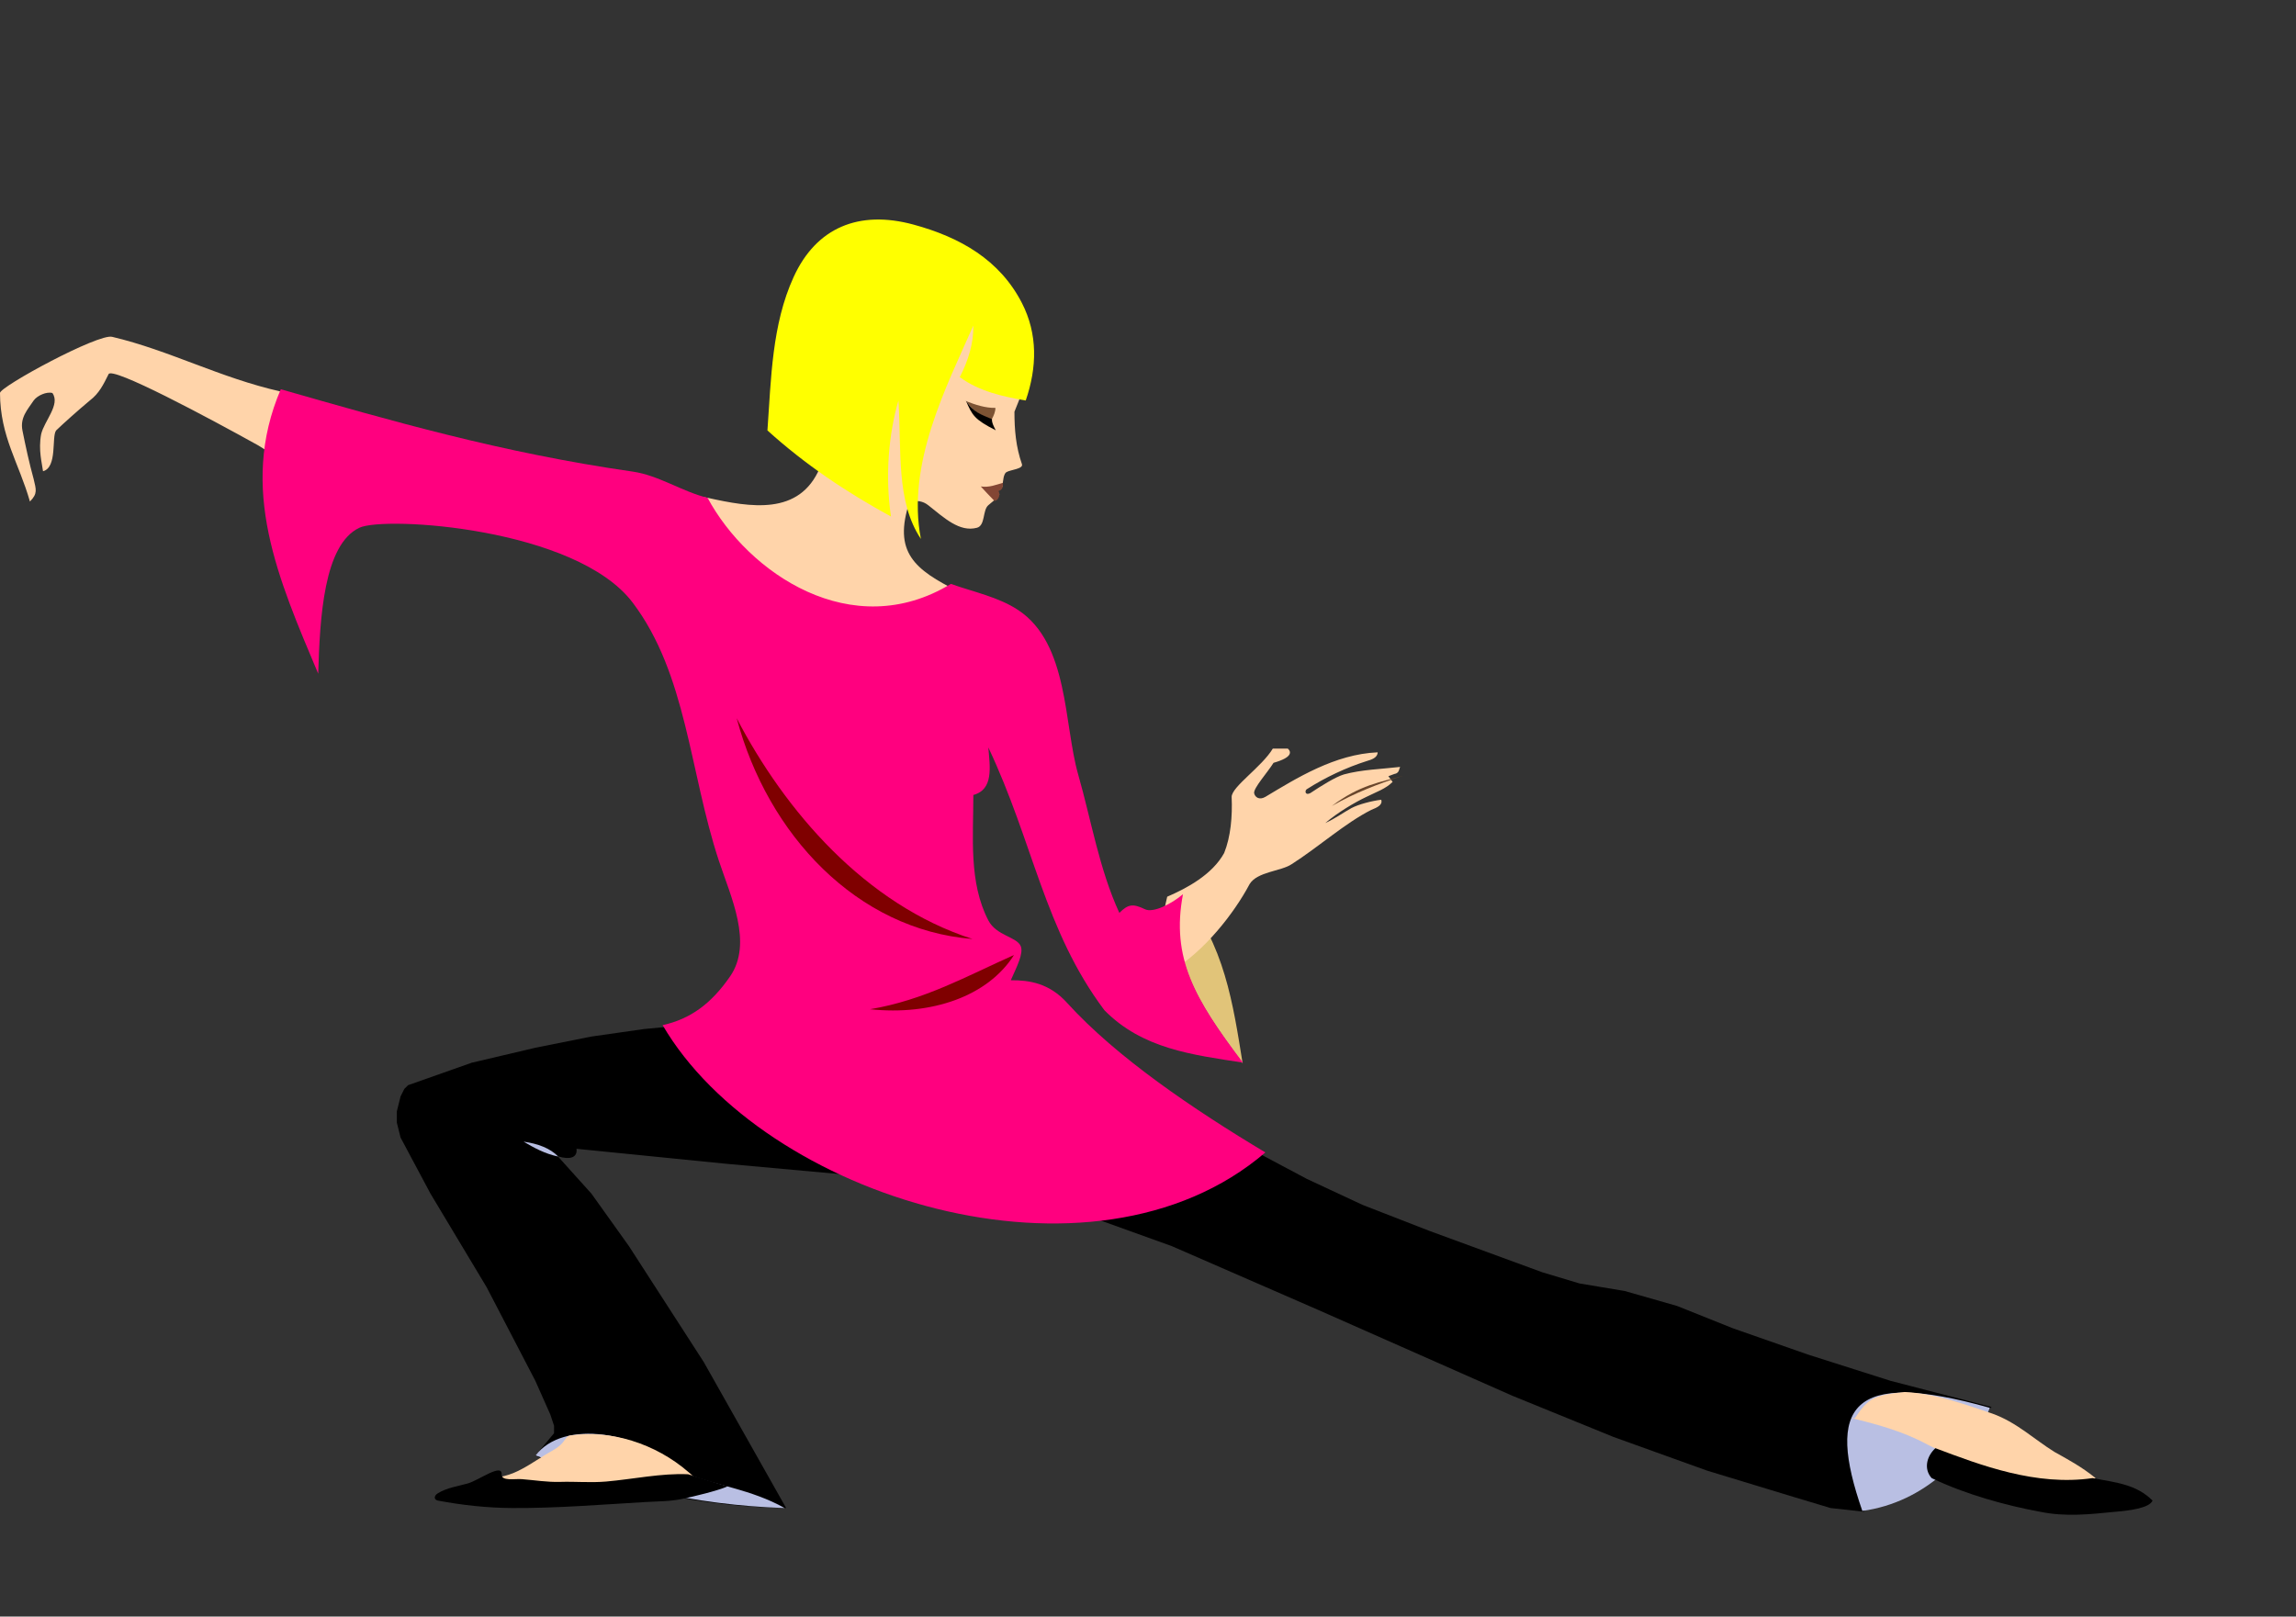 <?xml version="1.0" encoding="UTF-8"?>
<svg viewBox="0 0 191.66 134.97" xmlns="http://www.w3.org/2000/svg">
 <rect x="0" y="0" width="191.66" height="134.97" fill="#333333" stroke="none"/>
 <path d="m103.73 88.778c-2.899-4.023-6.383-8.332-5.049-14.147 3.537 4.149 4.256 9.236 5.049 14.147z" fill="#e1c479"/>
 <path d="m62.81 85.292h-2.5l-6.562 0.625-4.375 0.625-4.687 0.937-5.312 1.25-5.312 1.875-0.312 0.312-0.312 0.625-0.312 1.25v0.937l0.312 1.25 2.5 4.686 4.687 7.811 4.062 7.81 1.25 2.812 0.312 0.937v0.625l-1.562 1.875c5.724 2.7 14.572 4.313 20.937 4.374l-6.875-12.185-6.25-9.685-3.125-4.374-2.812-3.124c1.048 0.32 1.655 0.094 1.562-0.625 4.167 0.417 8.333 0.833 12.5 1.25l10.312 0.937 4.062 0.312 3.437-0.312 1.25 0.312 4.062 0.937 6.25 1.874 7.812 2.812 12.187 5.311 16.25 7.186 8.437 3.437 7.812 2.811 7.187 2.187 3.125 0.938 2.812 0.312v-2.187l0.313-0.937 0.625-0.937 1.25-0.938 1.562-0.625 3.125-0.937 2.188-0.937 1.25-0.937 0.312-0.313-8.437-2.187-6.875-2.187-6.25-2.187-4.687-1.874-4.375-1.25-3.75-0.625-3.125-0.937-9.374-3.437-5.625-2.187-4.687-2.187-4.688-2.499-5.312-3.437-3.125-1.562-3.437-1.562-3.437-1.25-3.437-0.937-7.5-0.937-7.5-0.625-7.812-0.312z"/>
 <g fill="#b9bfe3">
  <path d="m155.46 126.15c-3.018-8.678-1.063-11.918 10.646-8.607-1.685 4.053-5.424 7.885-10.646 8.607z"/>
  <path d="m65.503 125.91c-2.812-1.579-5.822-1.896-8.075-2.834-4.122-3.684-10.425-4.566-12.719-1.562 6.363 2.46 13.166 4.15 20.794 4.396z"/>
 </g>
 <path d="m46.945 120.48c-0.413 0.456-0.984 0.704-1.497 1.023-0.848 0.527-1.681 1.105-2.602 1.487-0.993 0.412-2.139 0.421-3.088 0.926-0.262 0.139 0.111 0.374 0.343 0.484 0.485 0.23 1.008 0.356 1.532 0.453 0.85 0.158 1.715 0.346 2.576 0.307 4.46-0.2 8.914-0.536 13.36-0.932 0.232-0.021 0.646-0.08 0.625-0.312-0.037-0.409-0.398-0.751-0.717-1.006-2.778-2.409-6.535-3.569-9.908-3.055-0.289 0.058-0.427 0.406-0.625 0.625z" fill="#ffd4aa"/>
 <path d="m41.874 123.1c-0.029 0.582 1.102 0.35 1.688 0.396 1.066 0.083 2.122 0.261 3.195 0.229 1.278-0.039 2.563 0.081 3.836-0.029 2.199-0.189 4.644-0.713 6.848-0.608 1.287 0.397 2.701 0.85 3.317 1.004-0.879 0.387-2.937 0.87-3.792 1.051-1.012 0.215-2.048 0.202-3.075 0.262-3.706 0.216-7.415 0.523-11.126 0.502-2.078-0.011-4.161-0.235-6.203-0.62-0.37-0.07-0.345-0.409-0.012-0.613 0.76-0.467 1.662-0.58 2.507-0.823 0.934-0.269 2.866-1.722 2.817-0.751z"/>
 <g fill="#ffd4aa">
  <path d="m158.99 116.22c2.598 0.116 5.207 1.099 7.311 1.799 2.041 0.73 3.485 2.14 5.189 3.2 1.146 0.638 2.292 1.256 3.437 2.187-2.031 1.687-10.493-0.525-12.187-1.875l-1.875-0.937c-2.039-1.114-4.336-1.709-6.25-2.187h0.227c1.099-1.671 1.563-1.914 4.148-2.187z"/>
  <path d="m73.125 18.75l-1.25 0.312-1.25 0.625-0.938 0.625-0.938 0.625-0.625 0.938-0.625 1.875v4.062l0.625 1.875 0.938 3.438 0.312 2.812-0.031 0.25-0.281-0.25v1.25l-0.625 1.875c-1.704 4.012-5.785 3.298-9.375 2.5l-2.188-0.312-0.219 0.094-1.031-0.406-3.125-0.625-5.312-0.625-6.25-0.938-5.625-1.562-3.438-1.25-4.688-2.188-3.759-1.063c-5.06-1.137-9.266-3.431-14.054-4.562-1.125-0.324-9.397 4.164-9.375 4.688 0.021 3.667 1.568 5.799 2.5 9.062 0.669-0.683 0.509-1.002 0.312-1.875-0.37-1.342-0.665-2.699-0.938-4.062-0.209-1.075 0.42-1.72 0.938-2.5 0.3-0.417 1.09-0.761 1.562-0.625 0.691 0.951-0.681 2.333-0.938 3.438-0.248 1.33 0.075 2.428 0.157 3.094 1.22-0.328 0.696-2.881 1.093-3.406 0.569-0.55 1.848-1.696 2.812-2.5 0.781-0.592 1.137-1.337 1.562-2.188 0.209-0.73 8.415 3.668 12.5 5.938l2.5 1.562 2.5 1.25 2.812 0.938 7.812 1.562 5 1.25 5.312 1.875 2.5 1.25 1.875 0.938 1.25 1.25 0.938 0.938 1.562 1.875 0.625 1.562 0.312 0.312 0.312-0.312 0.312-0.938 0.312-3.75 0.062-1.312 0.875 1.312 1.875 1.875c6.621 0.007 13.63 2.827 19.688-1.25-3.644-1.811-5.473-3.267-4.062-7.5 0.631-0.096 1.091-0.06 1.562 0.312 1.331 1.053 2.605 2.266 4.062 1.875 0.703-0.189 0.46-1.454 0.938-1.875 0.519-0.457 0.715-0.51 0.938-0.938l-0.312-0.312 0.571-0.312c0.027-0.526 0.096-1.074 0.323-1.207 0.356-0.208 1.433-0.266 1.293-0.668-0.505-1.447-0.625-2.856-0.625-4.375l1.25-3.125 0.312-1.25v-0.938l-0.312-1.25-0.312-0.938-1.25-2.5-2.188-2.188-2.188-1.562-2.812-1.25-1.25-0.625h-2.812zm33.125 43.75c-0.932 1.543-3.423 3.174-3.438 4.031 0.073 1.627-0.078 3.33-0.624 4.688-0.993 1.801-3.087 2.926-4.754 3.648-0.446 2.098-1.256 4.221 0.401 6.168 2.663-1.584 5.161-4.742 6.478-7.223 0.633-1.037 2.622-1.064 3.5-1.656 2.256-1.436 4.48-3.443 6.658-4.54 0.457-0.185 0.97-0.395 0.828-0.846-0.834 0.107-1.888 0.383-2.486 0.699-0.599 0.323-1.347 0.867-2.187 1.25 1.054-0.9 2.497-1.747 3.437-2.188 0.817-0.408 1.602-0.664 2.188-1.25l-0.357-0.474c0.301-0.103 0.449-0.186 0.64-0.224 0.278-0.13 0.244-0.356 0.342-0.552-1.566 0.179-3.23 0.226-4.687 0.625-0.704 0.206-1.915 0.964-2.813 1.563-0.417 0.209-0.473-0.164-0.313-0.313 1.609-1.03 3.353-1.835 5.03-2.366 0.338-0.104 0.895-0.248 0.908-0.728-3.588 0.154-6.779 2.165-9.375 3.719-0.514 0.299-0.872 0.021-0.937-0.312-0.058-0.426 1.12-1.728 1.621-2.531 1.58-0.448 1.495-0.913 1.191-1.188h-1.25z"/>
 </g>
 <path d="m83.095 34.054c-0.006 0.338-0.141 0.647-0.306 0.949-0.93-0.235-1.602-0.76-2.141-1.509 0.764 0.295 1.622 0.583 2.446 0.559z" fill="#7c5334"/>
 <path d="m83.72 40.309c0.031 0.599-0.211 0.602-0.373 0.692 0.229 0.35-0.096 0.9-0.36 0.795-0.435-0.435-0.722-0.762-1.115-1.182 0.687 0.109 1.299-0.147 1.848-0.306z" fill="#834634"/>
 <path d="m80.622 33.429c0.61 0.989 1.353 1.22 2.187 1.562-0.044 0.275 0.195 0.711 0.312 0.937-1.77-0.91-1.961-1.229-2.5-2.499z"/>
 <path d="m81.872 50.3l0.938 0.312 1.875 0.625 0.938 0.625 0.938 0.937 0.625 1.25 0.312 1.25 0.938 4.686 1.562 6.873 1.875 6.873 0.938 3.124 1.25 2.499v0.625l-0.625 0.937-1.25 1.562-0.938-1.25-2.187-4.061-1.562-3.124-1.25-3.124-1.25-3.749-1.25-4.061-1.25-6.561-0.312-4.061-0.312-1.875v-0.312z" fill="#8b5d3b"/>
 <path d="m23.438 32.5c-3.557 8.297-0.188 15.882 3.125 23.75 0.141-4.673 0.457-10.779 3.438-12.188 2.109-0.996 18.08-0.007 22.812 6.25 4.523 5.98 4.738 14.101 7.188 21.531 0.999 3.032 2.873 6.891 0.938 9.688-1.579 2.282-3.303 3.538-5.625 4.062 8.366 14.321 35.866 23.008 50.312 10.625-5.972-3.58-12.41-7.923-16.562-12.5-1.483-1.635-3.146-1.887-4.688-1.875 0.499-1.123 1.084-2.247 0.829-2.85-0.333-0.786-2.035-0.861-2.704-2.15-1.641-3.165-1.25-6.949-1.25-10.469 1.702-0.459 1.388-2.329 1.25-3.969 3.759 7.93 4.672 15.25 9.688 21.938 3.165 3.222 7.334 3.724 11.562 4.375-4.013-5.297-6.017-8.735-5-14.062-0.96 0.82-2.489 1.586-3.171 1.259-1.006-0.483-1.402-0.435-2.142 0.304-1.684-3.667-2.335-7.701-3.438-11.562-1.213-4.247-0.774-10.915-5-13.719-1.66-1.101-3.726-1.509-5.625-2.188-8.257 5.021-16.922-0.897-20.312-7.188-2.076-0.495-4.071-1.875-6.25-2.188-10.976-1.577-20.162-4.243-29.375-6.875z" fill="#ff007f"/>
 <path d="m61.496 59.965c2.584 9.709 10.016 17.656 19.687 18.433-8.964-2.88-15.663-10.712-19.687-18.433z" fill="#7f0000"/>
 <path d="m161.56 120.91c-0.768 0.703-0.973 1.776-0.312 2.499 2.876 1.382 6.252 2.295 9.062 2.812 2.111 0.434 4.138 0.211 6.25 0 1.115-0.091 2.864-0.294 3.125-0.937-1.345-1.335-2.922-1.489-5-1.875-4.724 0.688-9.348-1.077-13.124-2.499z"/>
 <path d="m66.25 23.125c-1.82 3.978-1.877 8.472-2.188 12.812 3.143 2.847 6.607 5.166 10.312 7.188-0.502-3.439-0.185-6.897 0.625-9.688 0.266 4.225-0.222 8.416 1.875 11.562-1.223-6.251 2.122-12.707 4.375-17.812 0.028 1.466-0.421 2.927-1.131 4.298 1.581 1.176 3.609 1.636 5.506 1.952 0.957-2.779 1.002-5.555-0.312-8.125-1.858-3.632-5.191-5.512-9.062-6.562-4.56-1.237-8.115 0.255-10 4.375z" fill="#ff0"/>
 <path d="m84.646 79.733c-2.188 3.452-6.886 5.072-12.023 4.529 4.552-0.765 8.069-2.765 12.023-4.529z" fill="#7f0000"/>
 <path d="m117.11 64.772c-1.856 0.534-3.578 0.739-5.938 2.522 1.905-1.093 3.907-1.857 5.938-2.522z" fill="#69462c"/>
 <path d="m46.6 96.563c-0.681-0.7-1.688-1.074-2.895-1.246 0.876 0.513 1.766 1.01 2.895 1.246z" fill="#b9bfe3"/>
</svg>
